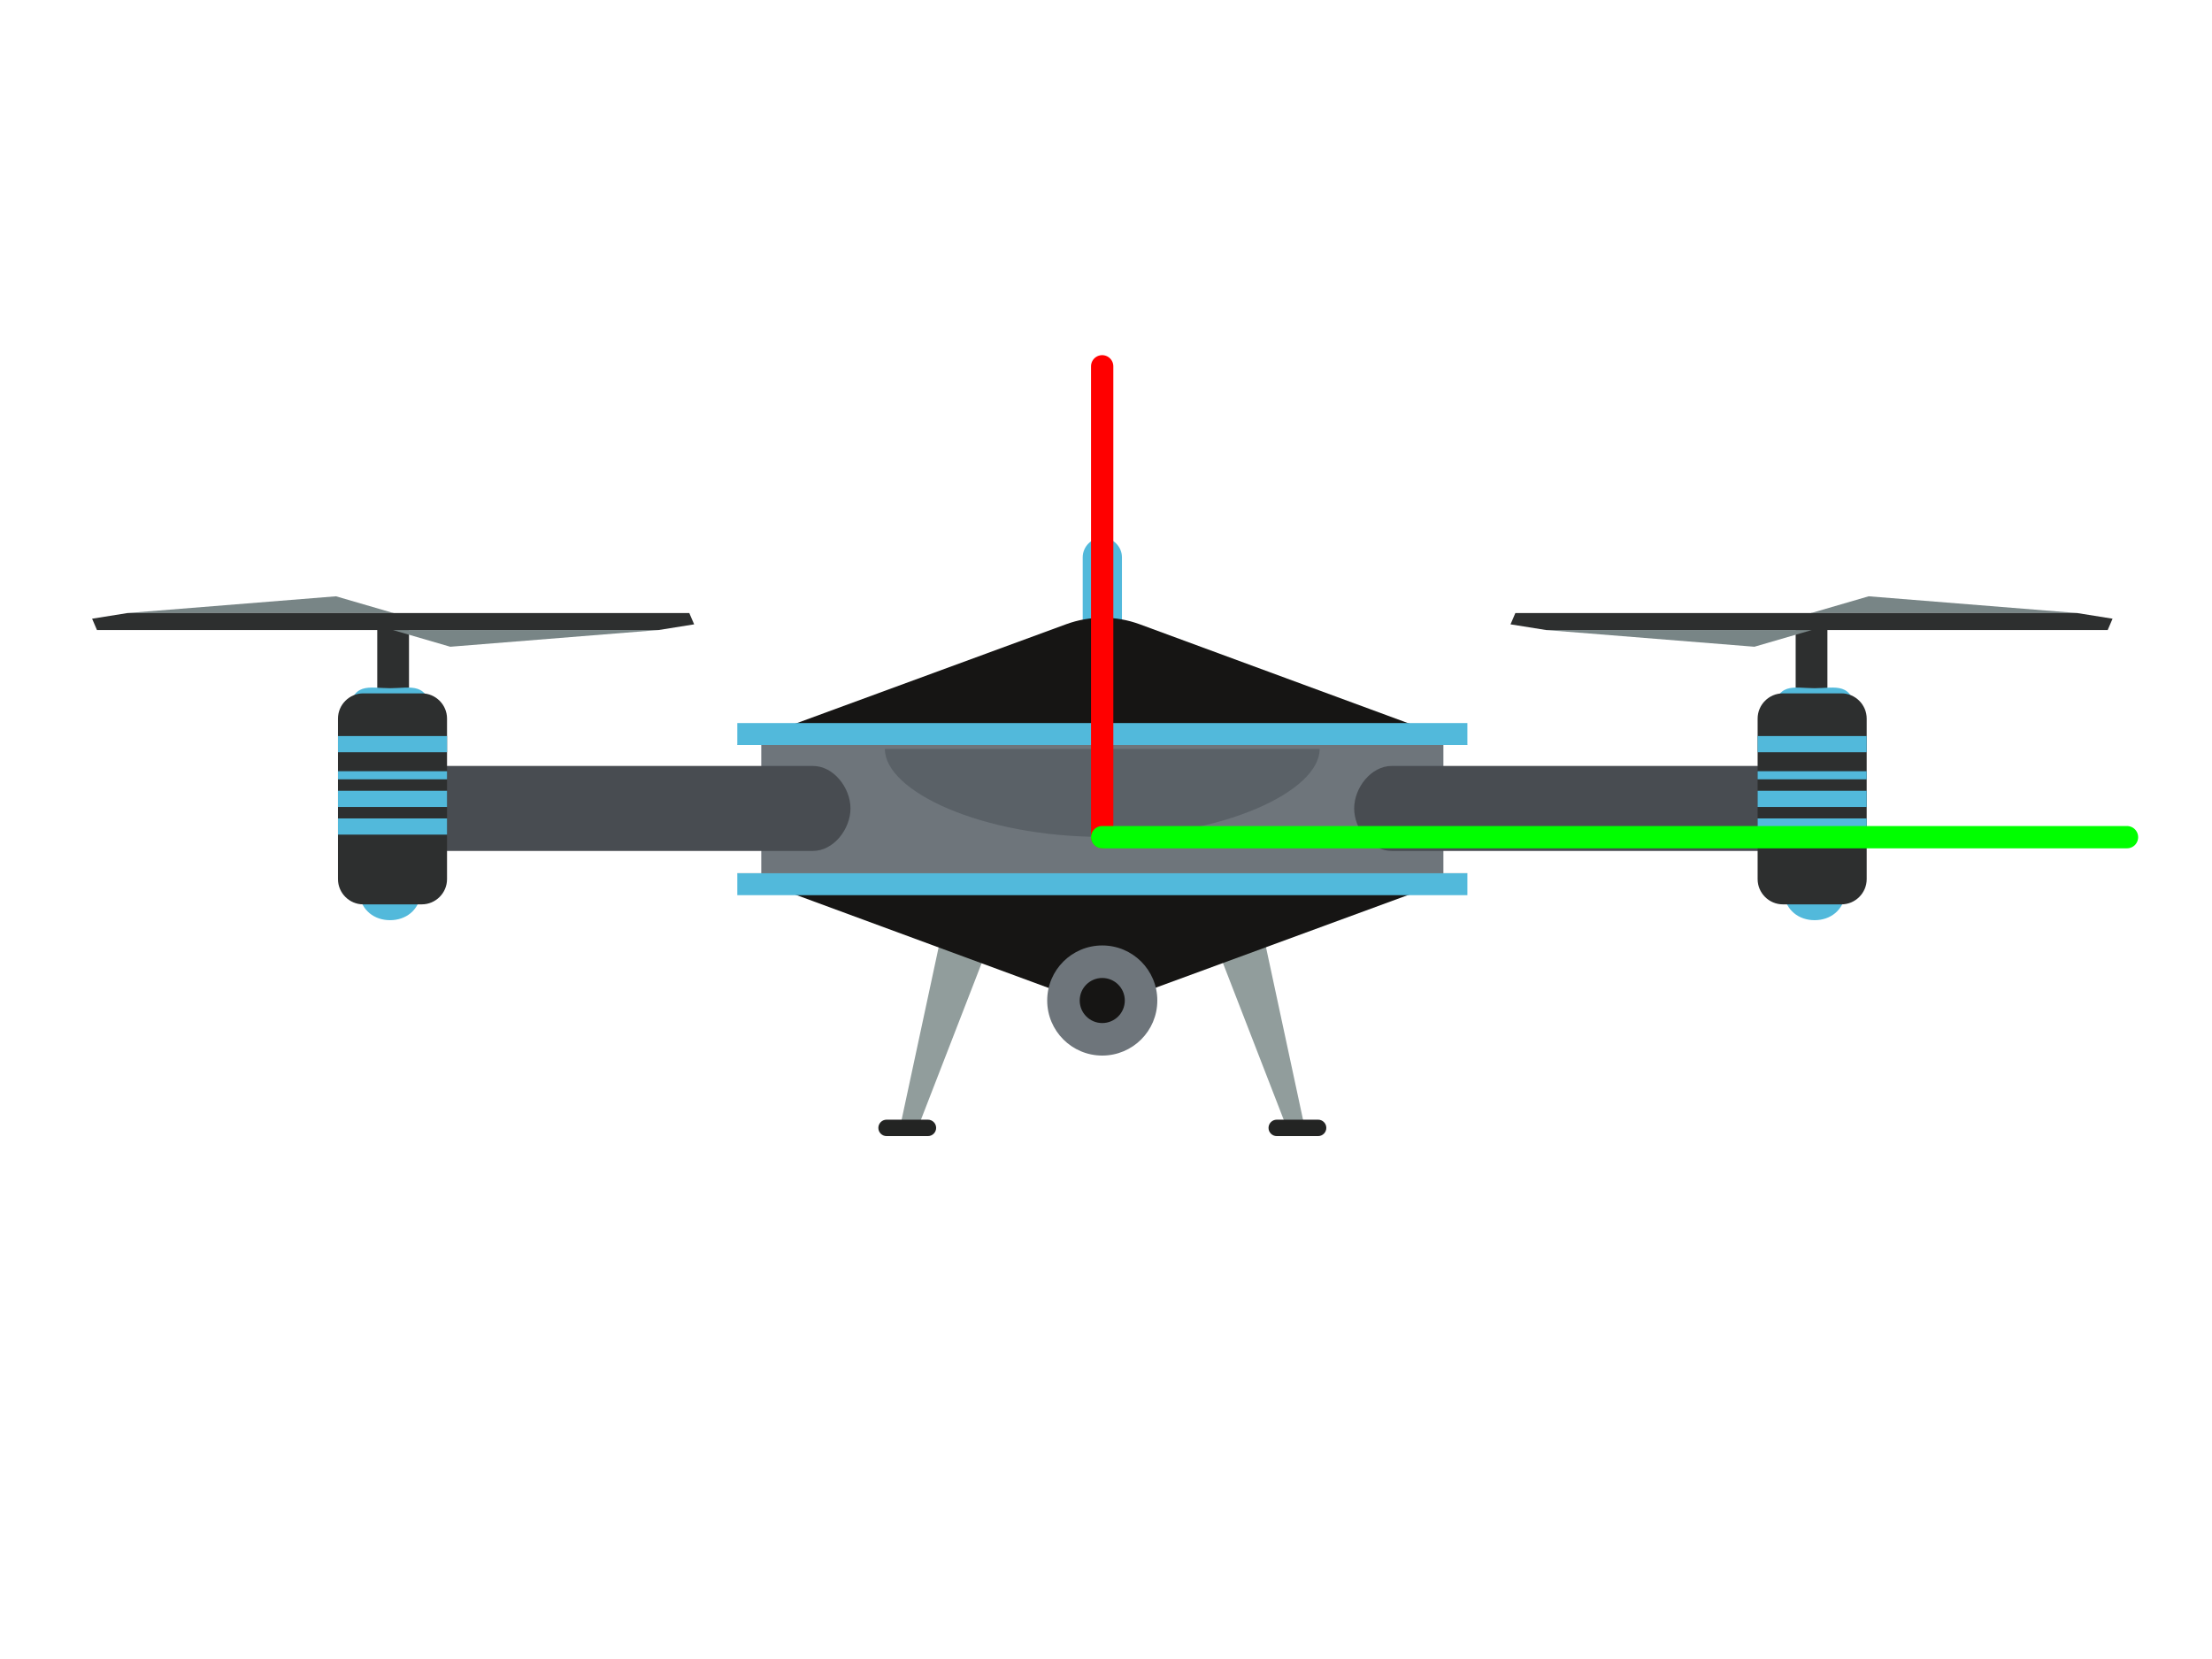 <?xml version="1.0" encoding="UTF-8" standalone="no"?>
<!-- Created with Inkscape (http://www.inkscape.org/) -->

<svg
   width="8in"
   height="6in"
   viewBox="0 0 203.2 152.4"
   version="1.1"
   id="svg40"
   inkscape:version="1.1.1 (3bf5ae0d25, 2021-09-20)"
   sodipodi:docname="DRONE_FLAT_1.svg"
   inkscape:export-filename="C:\Users\renkert2\Documents\ARG_Research\DymosPlanarQuadrotor\PLANAR_PLOT\ASSETS\DRONE_FLAT_1.png"
   inkscape:export-xdpi="300"
   inkscape:export-ydpi="300"
   xmlns:inkscape="http://www.inkscape.org/namespaces/inkscape"
   xmlns:sodipodi="http://sodipodi.sourceforge.net/DTD/sodipodi-0.dtd"
   xmlns:xlink="http://www.w3.org/1999/xlink"
   xmlns="http://www.w3.org/2000/svg"
   xmlns:svg="http://www.w3.org/2000/svg">
  <sodipodi:namedview
     id="namedview42"
     pagecolor="#ffffff"
     bordercolor="#666666"
     borderopacity="1.0"
     inkscape:pageshadow="2"
     inkscape:pageopacity="0.0"
     inkscape:pagecheckerboard="0"
     inkscape:document-units="mm"
     showgrid="false"
     units="in"
     width="8in"
     inkscape:zoom="0.69753788"
     inkscape:cx="429.36736"
     inkscape:cy="274.53706"
     inkscape:window-width="1920"
     inkscape:window-height="1001"
     inkscape:window-x="-9"
     inkscape:window-y="-9"
     inkscape:window-maximized="1"
     inkscape:current-layer="g136" />
  <defs
     id="defs37">
    <linearGradient
       id="linearGradient3744"
       inkscape:swatch="solid">
      <stop
         style="stop-color:#ff0000;stop-opacity:1;"
         offset="0"
         id="stop3742" />
    </linearGradient>
    <linearGradient
       inkscape:collect="always"
       xlink:href="#linearGradient3744"
       id="linearGradient3746"
       x1="1236.497"
       y1="3441.436"
       x2="1243.997"
       y2="3441.436"
       gradientUnits="userSpaceOnUse" />
  </defs>
  <g
     inkscape:label="Layer 1"
     inkscape:groupmode="layer"
     id="layer1">
    <g
       id="g136"
       transform="matrix(0.035,0,0,-0.035,57.84,163.298)">
      <g
         id="g1767"
         transform="matrix(2.23,0,0,2.23,-1847.794,380.682)">
        <path
           d="m 1384.96,1105.44 v 0 c -12.7,0 -23.09,10.38 -23.09,23.08 v 137.02 c 0,12.7 10.39,23.09 23.09,23.09 12.69,0 23.08,-10.39 23.08,-23.09 v -137.02 c 0,-12.7 -10.39,-23.08 -23.08,-23.08"
           style="fill:#52b9db;fill-opacity:1;fill-rule:nonzero;stroke:none"
           id="path330" />
        <path
           d="m 1167.74,594.02 h -21.08 l 55.05,256.429 h 65.48 L 1167.74,594.02"
           style="fill:#919d9c;fill-opacity:1;fill-rule:nonzero;stroke:none"
           id="path332" />
        <path
           d="M 1179.69,584.359 H 1131 c -5.32,0 -9.67,4.352 -9.67,9.661 0,5.32 4.35,9.66 9.67,9.66 h 48.69 c 5.32,0 9.67,-4.34 9.67,-9.66 0,-5.309 -4.35,-9.661 -9.67,-9.661"
           style="fill:#232423;fill-opacity:1;fill-rule:nonzero;stroke:none"
           id="path334" />
        <path
           d="m 1602.17,594.02 h 21.08 l -55.05,256.429 h -65.48 l 99.45,-256.429"
           style="fill:#919d9c;fill-opacity:1;fill-rule:nonzero;stroke:none"
           id="path336" />
        <path
           d="m 1590.22,584.359 h 48.7 c 5.31,0 9.66,4.352 9.66,9.661 0,5.32 -4.35,9.66 -9.66,9.66 h -48.7 c -5.31,0 -9.66,-4.34 -9.66,-9.66 0,-5.309 4.35,-9.661 9.66,-9.661"
           style="fill:#232423;fill-opacity:1;fill-rule:nonzero;stroke:none"
           id="path338" />
        <path
           d="M 1342.32,1186.8 955.316,1044.69 H 1814.6 l -385.61,142.06 c -27.97,10.31 -58.69,10.32 -86.67,0.05"
           style="fill:#161514;fill-opacity:1;fill-rule:nonzero;stroke:none"
           id="path340" />
        <path
           d="m 983.535,893.711 h 802.844 v 150.98 H 983.535 Z"
           style="fill:#6e757b;fill-opacity:1;fill-rule:nonzero;stroke:none"
           id="path342" />
        <path
           d="M 1814.6,1044.69 H 955.316 v 25.78 H 1814.6 v -25.78"
           style="fill:#52b9db;fill-opacity:1;fill-rule:nonzero;stroke:none"
           id="path344" />
        <path
           d="m 1427.6,751.602 387,142.109 H 955.316 L 1340.92,751.648 c 27.97,-10.308 58.7,-10.316 86.68,-0.046"
           style="fill:#161514;fill-opacity:1;fill-rule:nonzero;stroke:none"
           id="path346" />
        <path
           d="M 955.316,893.711 H 1814.6 V 867.93 H 955.316 v 25.781"
           style="fill:#52b9db;fill-opacity:1;fill-rule:nonzero;stroke:none"
           id="path348" />
        <path
           d="m 1384.87,936.531 c -141.3,0 -255.85,53.469 -255.85,103.469 h 511.71 c 0,-50 -114.56,-103.469 -255.86,-103.469"
           style="fill:#5a6167;fill-opacity:1;fill-rule:nonzero;stroke:none"
           id="path350" />
        <path
           d="m 2220,1020 h -494.51 c -24.26,0 -44.12,-25.73 -44.12,-50 0,-24.27 19.86,-50 44.12,-50 H 2220 v 100"
           style="fill:#484c51;fill-opacity:1;fill-rule:nonzero;stroke:none"
           id="path352" />
        <path
           d="m 2200.99,896.859 v 297.631 h 37.36 V 896.859 h -37.36"
           style="fill:#2d2f2f;fill-opacity:1;fill-rule:nonzero;stroke:none"
           id="path354" />
        <path
           d="m 2272.11,1080 c -3.59,40 -23.98,31.51 -48.83,31.51 -24.85,0 -45.23,8.49 -48.83,-31.51 h 97.66"
           style="fill:#52b9db;fill-opacity:1;fill-rule:nonzero;stroke:none"
           id="path356" />
        <path
           d="m 2186.81,870 c 2.69,-20 17.91,-31.508 36.47,-31.508 18.56,0 33.79,11.508 36.47,31.508 h -72.94"
           style="fill:#52b9db;fill-opacity:1;fill-rule:nonzero;stroke:none"
           id="path358" />
        <path
           d="m 2254.87,857.102 h -68.94 c -16.34,0 -29.71,13.367 -29.71,29.707 v 188.921 c 0,16.34 13.37,29.71 29.71,29.71 h 68.94 c 16.34,0 29.71,-13.37 29.71,-29.71 V 886.809 c 0,-16.34 -13.37,-29.707 -29.71,-29.707"
           style="fill:#2d2f2f;fill-opacity:1;fill-rule:nonzero;stroke:none"
           id="path360" />
        <path
           d="m 2284.58,1036.14 h -128.36 v 19.07 h 128.36 v -19.07"
           style="fill:#52b9db;fill-opacity:1;fill-rule:nonzero;stroke:none"
           id="path362" />
        <path
           d="m 2284.58,971.73 h -128.36 v 19.071 h 128.36 V 971.73"
           style="fill:#52b9db;fill-opacity:1;fill-rule:nonzero;stroke:none"
           id="path364" />
        <path
           d="m 2284.58,939.18 h -128.36 v 19.07 h 128.36 v -19.07"
           style="fill:#52b9db;fill-opacity:1;fill-rule:nonzero;stroke:none"
           id="path366" />
        <path
           d="m 2284.58,1004.29 h -128.36 v 9.53 h 128.36 v -9.53"
           style="fill:#52b9db;fill-opacity:1;fill-rule:nonzero;stroke:none"
           id="path368" />
        <path
           d="m 2152.42,1160.31 67.6,19.69 h -312.88 z"
           style="fill:#788586;fill-opacity:1;fill-rule:nonzero;stroke:none"
           id="path370" />
        <path
           d="m 1871.09,1200 -5.71,-13.32 41.76,-6.68 h 312.88 l 0.65,20 h -349.58"
           style="fill:#2d2f2f;fill-opacity:1;fill-rule:nonzero;stroke:none"
           id="path372" />
        <path
           d="M 2286.91,1219.69 2219.31,1200 H 2532.2 Z"
           style="fill:#788586;fill-opacity:1;fill-rule:nonzero;stroke:none"
           id="path374" />
        <path
           d="m 2568.25,1180 5.71,13.32 -41.76,6.68 h -312.89 l -0.64,-20 h 349.58"
           style="fill:#2d2f2f;fill-opacity:1;fill-rule:nonzero;stroke:none"
           id="path376" />
        <path
           d="m 550,1020 h 494.42 c 24.27,0 44.12,-25.73 44.12,-50 0,-24.27 -19.85,-50 -44.12,-50 H 550 v 100"
           style="fill:#484c51;fill-opacity:1;fill-rule:nonzero;stroke:none"
           id="path378" />
        <path
           d="M 568.922,896.859 V 1194.49 H 531.563 V 896.859 h 37.359"
           style="fill:#2d2f2f;fill-opacity:1;fill-rule:nonzero;stroke:none"
           id="path380" />
        <path
           d="m 497.801,1080 c 3.594,40 23.98,31.51 48.832,31.51 24.847,0 45.234,8.49 48.828,-31.51 h -97.66"
           style="fill:#52b9db;fill-opacity:1;fill-rule:nonzero;stroke:none"
           id="path382" />
        <path
           d="M 583.102,870 C 580.418,850 565.191,838.492 546.633,838.492 528.07,838.492 512.844,850 510.16,870 h 72.942"
           style="fill:#52b9db;fill-opacity:1;fill-rule:nonzero;stroke:none"
           id="path384" />
        <path
           d="m 515.047,857.102 h 68.933 c 16.34,0 29.708,13.367 29.708,29.707 v 188.921 c 0,16.34 -13.368,29.71 -29.708,29.71 h -68.933 c -16.34,0 -29.711,-13.37 -29.711,-29.71 V 886.809 c 0,-16.34 13.371,-29.707 29.711,-29.707"
           style="fill:#2d2f2f;fill-opacity:1;fill-rule:nonzero;stroke:none"
           id="path386" />
        <path
           d="m 485.336,1036.14 h 128.352 v 19.07 H 485.336 v -19.07"
           style="fill:#52b9db;fill-opacity:1;fill-rule:nonzero;stroke:none"
           id="path388" />
        <path
           d="m 485.336,971.73 h 128.352 v 19.071 H 485.336 V 971.73"
           style="fill:#52b9db;fill-opacity:1;fill-rule:nonzero;stroke:none"
           id="path390" />
        <path
           d="m 485.336,939.18 h 128.352 v 19.07 H 485.336 v -19.07"
           style="fill:#52b9db;fill-opacity:1;fill-rule:nonzero;stroke:none"
           id="path392" />
        <path
           d="m 485.336,1004.29 h 128.352 v 9.53 H 485.336 v -9.53"
           style="fill:#52b9db;fill-opacity:1;fill-rule:nonzero;stroke:none"
           id="path394" />
        <path
           d="M 617.492,1160.31 549.891,1180 h 312.886 z"
           style="fill:#788586;fill-opacity:1;fill-rule:nonzero;stroke:none"
           id="path396" />
        <path
           d="m 898.824,1200 5.715,-13.32 -41.762,-6.68 H 549.891 l -0.649,20 h 349.582"
           style="fill:#2d2f2f;fill-opacity:1;fill-rule:nonzero;stroke:none"
           id="path398" />
        <path
           d="M 483,1219.69 550.602,1200 H 237.715 Z"
           style="fill:#788586;fill-opacity:1;fill-rule:nonzero;stroke:none"
           id="path400" />
        <path
           d="m 201.664,1180 -5.711,13.32 41.762,6.68 h 312.887 l 0.648,-20 H 201.664"
           style="fill:#2d2f2f;fill-opacity:1;fill-rule:nonzero;stroke:none"
           id="path402" />
        <path
           d="m 1449.67,743.941 c 0,-35.793 -29.01,-64.8 -64.8,-64.8 -35.79,0 -64.8,29.007 -64.8,64.8 0,35.789 29.01,64.797 64.8,64.797 35.79,0 64.8,-29.008 64.8,-64.797"
           style="fill:#6e757b;fill-opacity:1;fill-rule:nonzero;stroke:none"
           id="path404" />
        <path
           d="m 1411.41,743.941 c 0,-14.66 -11.89,-26.543 -26.54,-26.543 -14.66,0 -26.54,11.883 -26.54,26.543 0,14.649 11.88,26.528 26.54,26.528 14.65,0 26.54,-11.879 26.54,-26.528"
           style="fill:#161514;fill-opacity:1;fill-rule:nonzero;stroke:none"
           id="path406" />
      </g>
      <path
         style="fill:none;stroke:url(#linearGradient3746);stroke-width:58.535;stroke-linecap:round;stroke-linejoin:miter;stroke-miterlimit:4;stroke-dasharray:none;stroke-opacity:1"
         d="m 1240.247,3704.236 0,-1235.238"
         id="path1847"
         sodipodi:nodetypes="cc" />
      <path
         style="fill:none;stroke:#00ff00;stroke-width:58.535;stroke-linecap:round;stroke-linejoin:miter;stroke-miterlimit:4;stroke-dasharray:none;stroke-opacity:1"
         d="m 3930.03,2468.371 -2689.783,0"
         id="path1849"
         sodipodi:nodetypes="cc" />
    </g>
  </g>
</svg>

